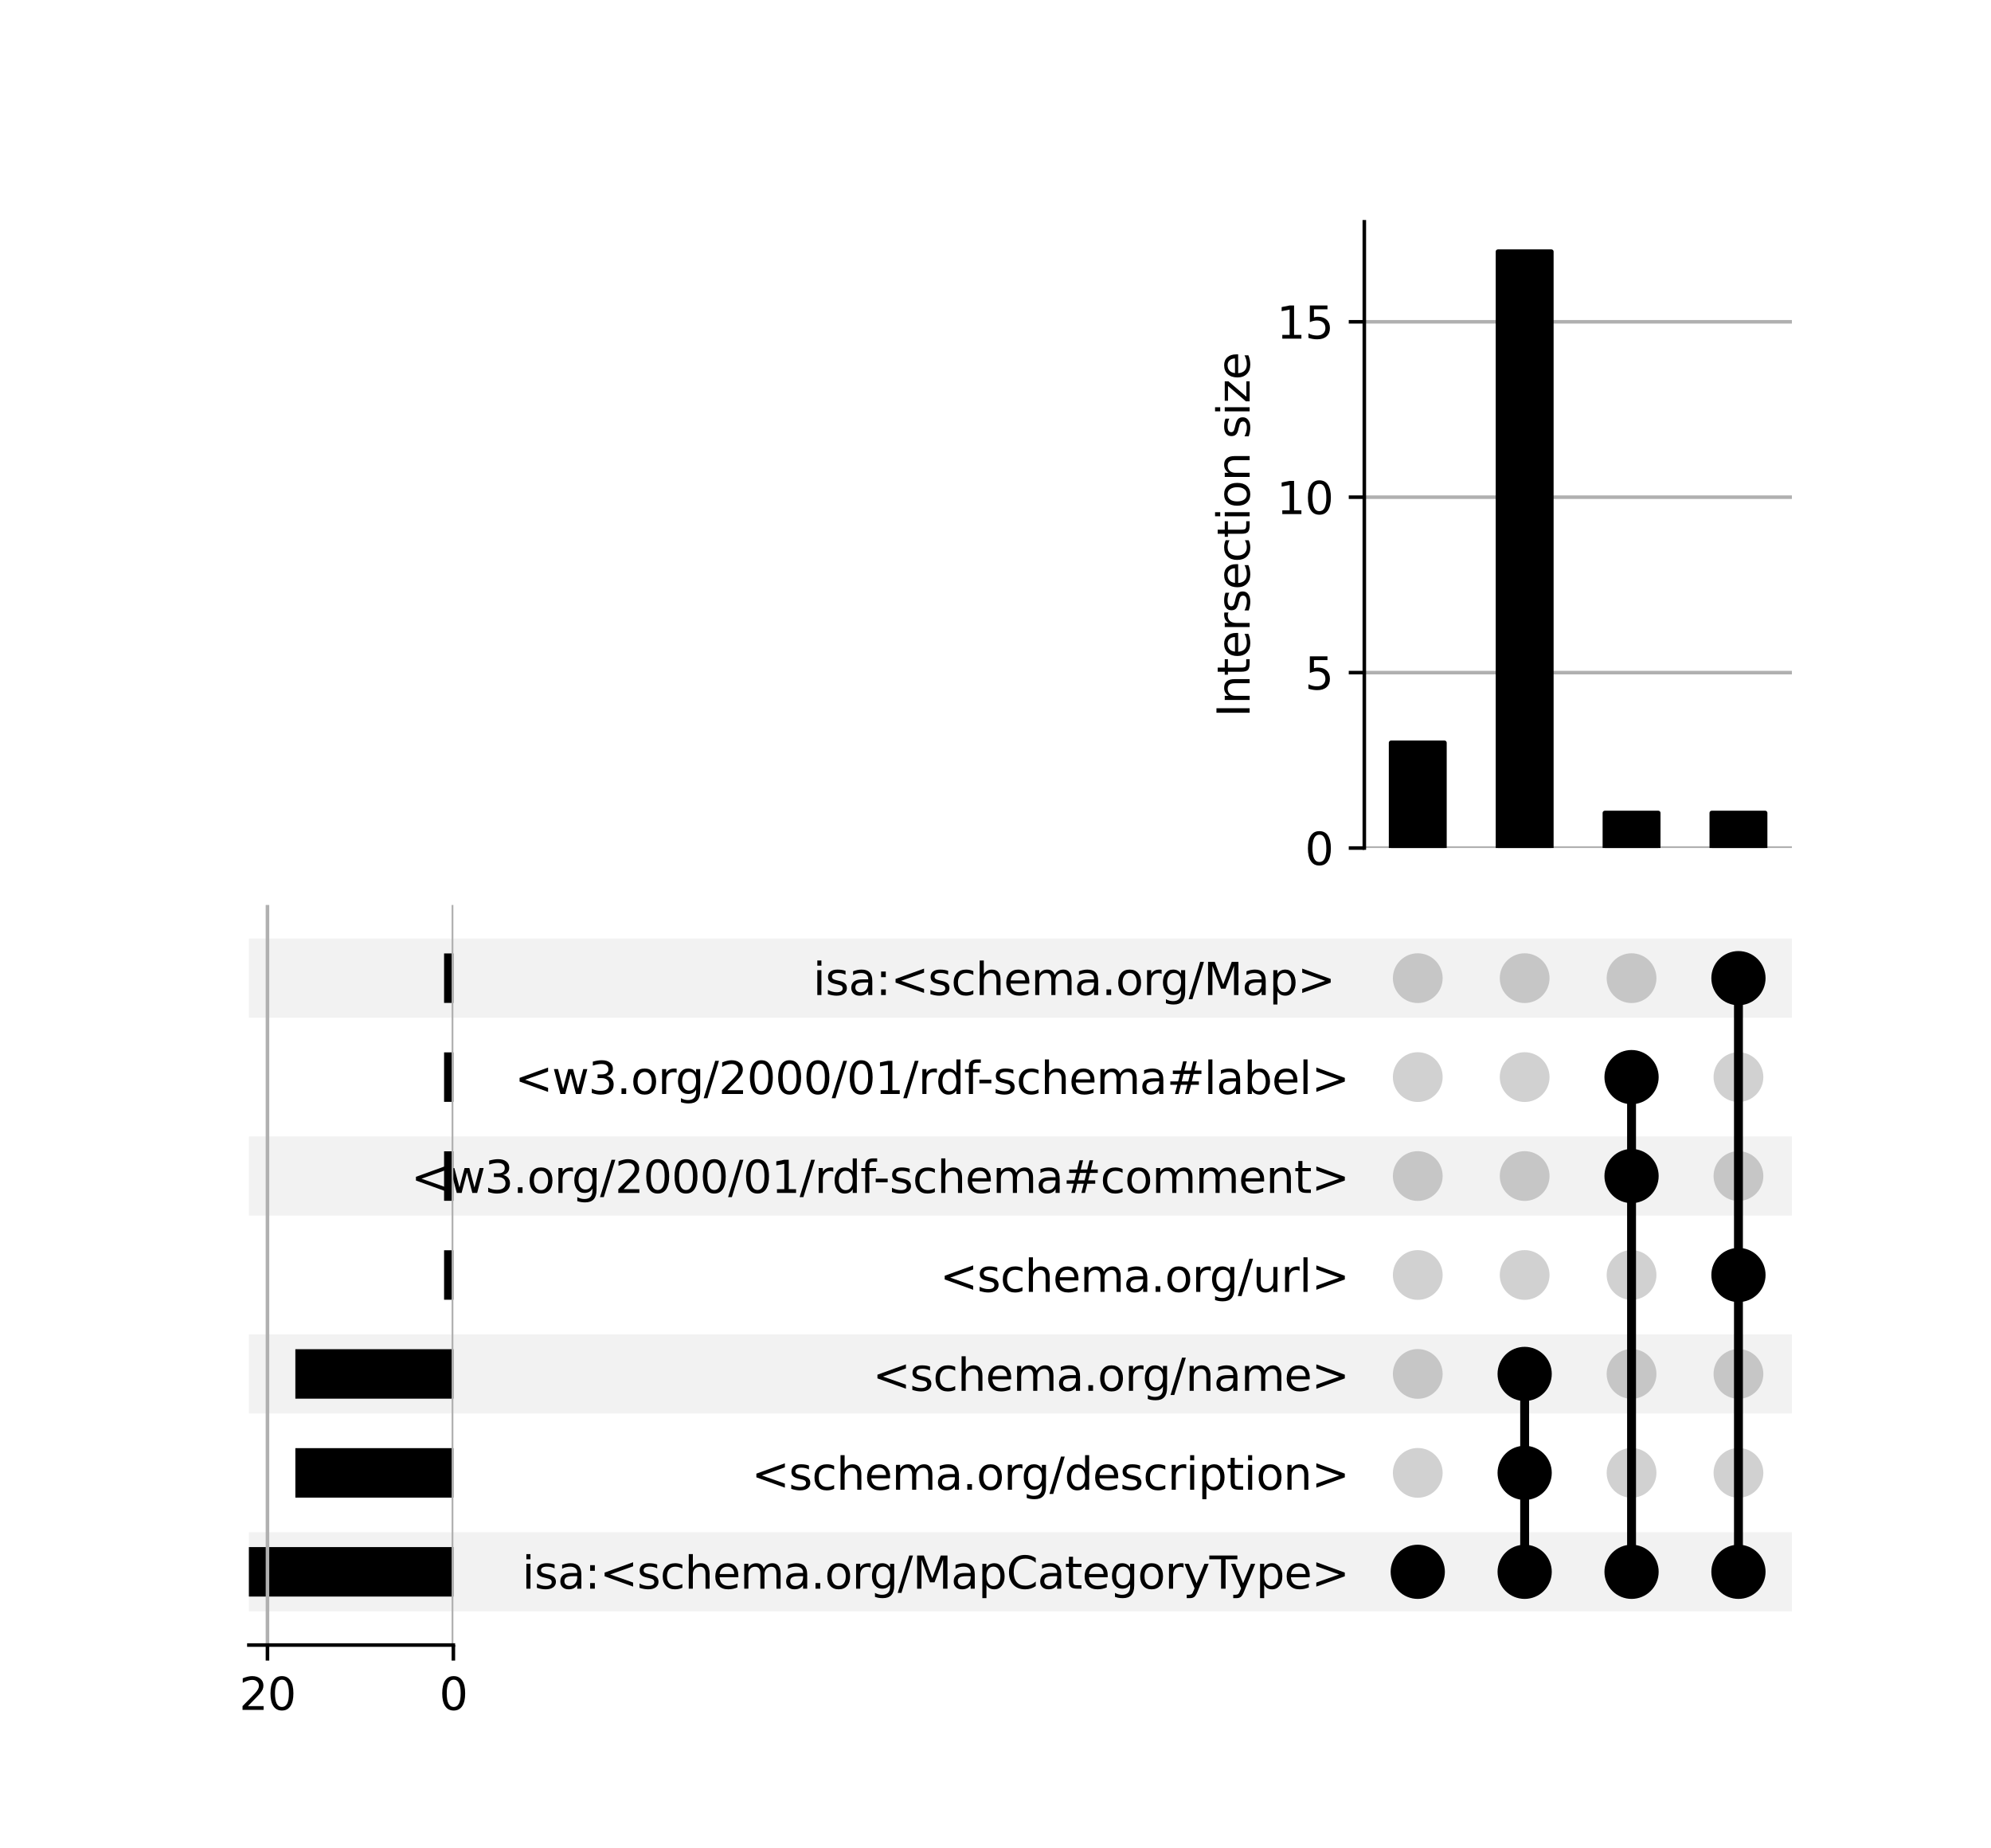 <?xml version="1.0" encoding="utf-8" standalone="no"?>
<!DOCTYPE svg PUBLIC "-//W3C//DTD SVG 1.1//EN"
  "http://www.w3.org/Graphics/SVG/1.1/DTD/svg11.dtd">
<svg xmlns:xlink="http://www.w3.org/1999/xlink" width="448pt" height="416pt" viewBox="0 0 448 416" xmlns="http://www.w3.org/2000/svg" version="1.1">
 <defs>
  <style type="text/css">*{stroke-linejoin: round; stroke-linecap: butt}</style>
 </defs>
 <g id="figure_1">
  <g id="patch_1">
   <path d="M 0 416 
L 448 416 
L 448 0 
L 0 0 
z
" style="fill: #ffffff"/>
  </g>
  <g id="axes_1">
   <g id="patch_2">
    <path d="M 56 362.669 
L 403.2 362.669 
L 403.2 344.854 
L 56 344.854 
z
" clip-path="url(#pecc58f3916)" style="fill-opacity: 0.051"/>
   </g>
   <g id="patch_3">
    <path d="M 56 318.132 
L 403.2 318.132 
L 403.2 300.318 
L 56 300.318 
z
" clip-path="url(#pecc58f3916)" style="fill-opacity: 0.051"/>
   </g>
   <g id="patch_4">
    <path d="M 56 273.596 
L 403.2 273.596 
L 403.2 255.781 
L 56 255.781 
z
" clip-path="url(#pecc58f3916)" style="fill-opacity: 0.051"/>
   </g>
   <g id="patch_5">
    <path d="M 56 229.059 
L 403.2 229.059 
L 403.2 211.245 
L 56 211.245 
z
" clip-path="url(#pecc58f3916)" style="fill-opacity: 0.051"/>
   </g>
   <g id="matplotlib.axis_1"/>
   <g id="matplotlib.axis_2">
    <g id="ytick_1"/>
    <g id="ytick_2"/>
    <g id="ytick_3"/>
    <g id="ytick_4"/>
    <g id="ytick_5"/>
    <g id="ytick_6"/>
    <g id="ytick_7"/>
   </g>
  </g>
  <g id="axes_2">
   <g id="matplotlib.axis_3">
    <g id="ytick_8">
     <g id="line2d_1"/>
     <g id="text_1">
      <!-- isa:&lt;schema.org/MapCategoryType&gt; -->
      <g transform="translate(117.475 357.561) scale(0.1 -0.1)">
       <defs>
        <path id="DejaVuSans-69" d="M 603 3500 
L 1178 3500 
L 1178 0 
L 603 0 
L 603 3500 
z
M 603 4863 
L 1178 4863 
L 1178 4134 
L 603 4134 
L 603 4863 
z
" transform="scale(0.016)"/>
        <path id="DejaVuSans-73" d="M 2834 3397 
L 2834 2853 
Q 2591 2978 2328 3040 
Q 2066 3103 1784 3103 
Q 1356 3103 1142 2972 
Q 928 2841 928 2578 
Q 928 2378 1081 2264 
Q 1234 2150 1697 2047 
L 1894 2003 
Q 2506 1872 2764 1633 
Q 3022 1394 3022 966 
Q 3022 478 2636 193 
Q 2250 -91 1575 -91 
Q 1294 -91 989 -36 
Q 684 19 347 128 
L 347 722 
Q 666 556 975 473 
Q 1284 391 1588 391 
Q 1994 391 2212 530 
Q 2431 669 2431 922 
Q 2431 1156 2273 1281 
Q 2116 1406 1581 1522 
L 1381 1569 
Q 847 1681 609 1914 
Q 372 2147 372 2553 
Q 372 3047 722 3315 
Q 1072 3584 1716 3584 
Q 2034 3584 2315 3537 
Q 2597 3491 2834 3397 
z
" transform="scale(0.016)"/>
        <path id="DejaVuSans-61" d="M 2194 1759 
Q 1497 1759 1228 1600 
Q 959 1441 959 1056 
Q 959 750 1161 570 
Q 1363 391 1709 391 
Q 2188 391 2477 730 
Q 2766 1069 2766 1631 
L 2766 1759 
L 2194 1759 
z
M 3341 1997 
L 3341 0 
L 2766 0 
L 2766 531 
Q 2569 213 2275 61 
Q 1981 -91 1556 -91 
Q 1019 -91 701 211 
Q 384 513 384 1019 
Q 384 1609 779 1909 
Q 1175 2209 1959 2209 
L 2766 2209 
L 2766 2266 
Q 2766 2663 2505 2880 
Q 2244 3097 1772 3097 
Q 1472 3097 1187 3025 
Q 903 2953 641 2809 
L 641 3341 
Q 956 3463 1253 3523 
Q 1550 3584 1831 3584 
Q 2591 3584 2966 3190 
Q 3341 2797 3341 1997 
z
" transform="scale(0.016)"/>
        <path id="DejaVuSans-3a" d="M 750 794 
L 1409 794 
L 1409 0 
L 750 0 
L 750 794 
z
M 750 3309 
L 1409 3309 
L 1409 2516 
L 750 2516 
L 750 3309 
z
" transform="scale(0.016)"/>
        <path id="DejaVuSans-3c" d="M 4684 3150 
L 1459 2003 
L 4684 863 
L 4684 294 
L 678 1747 
L 678 2266 
L 4684 3719 
L 4684 3150 
z
" transform="scale(0.016)"/>
        <path id="DejaVuSans-63" d="M 3122 3366 
L 3122 2828 
Q 2878 2963 2633 3030 
Q 2388 3097 2138 3097 
Q 1578 3097 1268 2742 
Q 959 2388 959 1747 
Q 959 1106 1268 751 
Q 1578 397 2138 397 
Q 2388 397 2633 464 
Q 2878 531 3122 666 
L 3122 134 
Q 2881 22 2623 -34 
Q 2366 -91 2075 -91 
Q 1284 -91 818 406 
Q 353 903 353 1747 
Q 353 2603 823 3093 
Q 1294 3584 2113 3584 
Q 2378 3584 2631 3529 
Q 2884 3475 3122 3366 
z
" transform="scale(0.016)"/>
        <path id="DejaVuSans-68" d="M 3513 2113 
L 3513 0 
L 2938 0 
L 2938 2094 
Q 2938 2591 2744 2837 
Q 2550 3084 2163 3084 
Q 1697 3084 1428 2787 
Q 1159 2491 1159 1978 
L 1159 0 
L 581 0 
L 581 4863 
L 1159 4863 
L 1159 2956 
Q 1366 3272 1645 3428 
Q 1925 3584 2291 3584 
Q 2894 3584 3203 3211 
Q 3513 2838 3513 2113 
z
" transform="scale(0.016)"/>
        <path id="DejaVuSans-65" d="M 3597 1894 
L 3597 1613 
L 953 1613 
Q 991 1019 1311 708 
Q 1631 397 2203 397 
Q 2534 397 2845 478 
Q 3156 559 3463 722 
L 3463 178 
Q 3153 47 2828 -22 
Q 2503 -91 2169 -91 
Q 1331 -91 842 396 
Q 353 884 353 1716 
Q 353 2575 817 3079 
Q 1281 3584 2069 3584 
Q 2775 3584 3186 3129 
Q 3597 2675 3597 1894 
z
M 3022 2063 
Q 3016 2534 2758 2815 
Q 2500 3097 2075 3097 
Q 1594 3097 1305 2825 
Q 1016 2553 972 2059 
L 3022 2063 
z
" transform="scale(0.016)"/>
        <path id="DejaVuSans-6d" d="M 3328 2828 
Q 3544 3216 3844 3400 
Q 4144 3584 4550 3584 
Q 5097 3584 5394 3201 
Q 5691 2819 5691 2113 
L 5691 0 
L 5113 0 
L 5113 2094 
Q 5113 2597 4934 2840 
Q 4756 3084 4391 3084 
Q 3944 3084 3684 2787 
Q 3425 2491 3425 1978 
L 3425 0 
L 2847 0 
L 2847 2094 
Q 2847 2600 2669 2842 
Q 2491 3084 2119 3084 
Q 1678 3084 1418 2786 
Q 1159 2488 1159 1978 
L 1159 0 
L 581 0 
L 581 3500 
L 1159 3500 
L 1159 2956 
Q 1356 3278 1631 3431 
Q 1906 3584 2284 3584 
Q 2666 3584 2933 3390 
Q 3200 3197 3328 2828 
z
" transform="scale(0.016)"/>
        <path id="DejaVuSans-2e" d="M 684 794 
L 1344 794 
L 1344 0 
L 684 0 
L 684 794 
z
" transform="scale(0.016)"/>
        <path id="DejaVuSans-6f" d="M 1959 3097 
Q 1497 3097 1228 2736 
Q 959 2375 959 1747 
Q 959 1119 1226 758 
Q 1494 397 1959 397 
Q 2419 397 2687 759 
Q 2956 1122 2956 1747 
Q 2956 2369 2687 2733 
Q 2419 3097 1959 3097 
z
M 1959 3584 
Q 2709 3584 3137 3096 
Q 3566 2609 3566 1747 
Q 3566 888 3137 398 
Q 2709 -91 1959 -91 
Q 1206 -91 779 398 
Q 353 888 353 1747 
Q 353 2609 779 3096 
Q 1206 3584 1959 3584 
z
" transform="scale(0.016)"/>
        <path id="DejaVuSans-72" d="M 2631 2963 
Q 2534 3019 2420 3045 
Q 2306 3072 2169 3072 
Q 1681 3072 1420 2755 
Q 1159 2438 1159 1844 
L 1159 0 
L 581 0 
L 581 3500 
L 1159 3500 
L 1159 2956 
Q 1341 3275 1631 3429 
Q 1922 3584 2338 3584 
Q 2397 3584 2469 3576 
Q 2541 3569 2628 3553 
L 2631 2963 
z
" transform="scale(0.016)"/>
        <path id="DejaVuSans-67" d="M 2906 1791 
Q 2906 2416 2648 2759 
Q 2391 3103 1925 3103 
Q 1463 3103 1205 2759 
Q 947 2416 947 1791 
Q 947 1169 1205 825 
Q 1463 481 1925 481 
Q 2391 481 2648 825 
Q 2906 1169 2906 1791 
z
M 3481 434 
Q 3481 -459 3084 -895 
Q 2688 -1331 1869 -1331 
Q 1566 -1331 1297 -1286 
Q 1028 -1241 775 -1147 
L 775 -588 
Q 1028 -725 1275 -790 
Q 1522 -856 1778 -856 
Q 2344 -856 2625 -561 
Q 2906 -266 2906 331 
L 2906 616 
Q 2728 306 2450 153 
Q 2172 0 1784 0 
Q 1141 0 747 490 
Q 353 981 353 1791 
Q 353 2603 747 3093 
Q 1141 3584 1784 3584 
Q 2172 3584 2450 3431 
Q 2728 3278 2906 2969 
L 2906 3500 
L 3481 3500 
L 3481 434 
z
" transform="scale(0.016)"/>
        <path id="DejaVuSans-2f" d="M 1625 4666 
L 2156 4666 
L 531 -594 
L 0 -594 
L 1625 4666 
z
" transform="scale(0.016)"/>
        <path id="DejaVuSans-4d" d="M 628 4666 
L 1569 4666 
L 2759 1491 
L 3956 4666 
L 4897 4666 
L 4897 0 
L 4281 0 
L 4281 4097 
L 3078 897 
L 2444 897 
L 1241 4097 
L 1241 0 
L 628 0 
L 628 4666 
z
" transform="scale(0.016)"/>
        <path id="DejaVuSans-70" d="M 1159 525 
L 1159 -1331 
L 581 -1331 
L 581 3500 
L 1159 3500 
L 1159 2969 
Q 1341 3281 1617 3432 
Q 1894 3584 2278 3584 
Q 2916 3584 3314 3078 
Q 3713 2572 3713 1747 
Q 3713 922 3314 415 
Q 2916 -91 2278 -91 
Q 1894 -91 1617 61 
Q 1341 213 1159 525 
z
M 3116 1747 
Q 3116 2381 2855 2742 
Q 2594 3103 2138 3103 
Q 1681 3103 1420 2742 
Q 1159 2381 1159 1747 
Q 1159 1113 1420 752 
Q 1681 391 2138 391 
Q 2594 391 2855 752 
Q 3116 1113 3116 1747 
z
" transform="scale(0.016)"/>
        <path id="DejaVuSans-43" d="M 4122 4306 
L 4122 3641 
Q 3803 3938 3442 4084 
Q 3081 4231 2675 4231 
Q 1875 4231 1450 3742 
Q 1025 3253 1025 2328 
Q 1025 1406 1450 917 
Q 1875 428 2675 428 
Q 3081 428 3442 575 
Q 3803 722 4122 1019 
L 4122 359 
Q 3791 134 3420 21 
Q 3050 -91 2638 -91 
Q 1578 -91 968 557 
Q 359 1206 359 2328 
Q 359 3453 968 4101 
Q 1578 4750 2638 4750 
Q 3056 4750 3426 4639 
Q 3797 4528 4122 4306 
z
" transform="scale(0.016)"/>
        <path id="DejaVuSans-74" d="M 1172 4494 
L 1172 3500 
L 2356 3500 
L 2356 3053 
L 1172 3053 
L 1172 1153 
Q 1172 725 1289 603 
Q 1406 481 1766 481 
L 2356 481 
L 2356 0 
L 1766 0 
Q 1100 0 847 248 
Q 594 497 594 1153 
L 594 3053 
L 172 3053 
L 172 3500 
L 594 3500 
L 594 4494 
L 1172 4494 
z
" transform="scale(0.016)"/>
        <path id="DejaVuSans-79" d="M 2059 -325 
Q 1816 -950 1584 -1140 
Q 1353 -1331 966 -1331 
L 506 -1331 
L 506 -850 
L 844 -850 
Q 1081 -850 1212 -737 
Q 1344 -625 1503 -206 
L 1606 56 
L 191 3500 
L 800 3500 
L 1894 763 
L 2988 3500 
L 3597 3500 
L 2059 -325 
z
" transform="scale(0.016)"/>
        <path id="DejaVuSans-54" d="M -19 4666 
L 3928 4666 
L 3928 4134 
L 2272 4134 
L 2272 0 
L 1638 0 
L 1638 4134 
L -19 4134 
L -19 4666 
z
" transform="scale(0.016)"/>
        <path id="DejaVuSans-3e" d="M 678 3150 
L 678 3719 
L 4684 2266 
L 4684 1747 
L 678 294 
L 678 863 
L 3897 2003 
L 678 3150 
z
" transform="scale(0.016)"/>
       </defs>
       <use xlink:href="#DejaVuSans-69"/>
       <use xlink:href="#DejaVuSans-73" x="27.783"/>
       <use xlink:href="#DejaVuSans-61" x="79.883"/>
       <use xlink:href="#DejaVuSans-3a" x="141.162"/>
       <use xlink:href="#DejaVuSans-3c" x="174.854"/>
       <use xlink:href="#DejaVuSans-73" x="258.643"/>
       <use xlink:href="#DejaVuSans-63" x="310.742"/>
       <use xlink:href="#DejaVuSans-68" x="365.723"/>
       <use xlink:href="#DejaVuSans-65" x="429.102"/>
       <use xlink:href="#DejaVuSans-6d" x="490.625"/>
       <use xlink:href="#DejaVuSans-61" x="588.037"/>
       <use xlink:href="#DejaVuSans-2e" x="649.316"/>
       <use xlink:href="#DejaVuSans-6f" x="681.104"/>
       <use xlink:href="#DejaVuSans-72" x="742.285"/>
       <use xlink:href="#DejaVuSans-67" x="781.648"/>
       <use xlink:href="#DejaVuSans-2f" x="845.125"/>
       <use xlink:href="#DejaVuSans-4d" x="878.816"/>
       <use xlink:href="#DejaVuSans-61" x="965.096"/>
       <use xlink:href="#DejaVuSans-70" x="1026.375"/>
       <use xlink:href="#DejaVuSans-43" x="1089.852"/>
       <use xlink:href="#DejaVuSans-61" x="1159.676"/>
       <use xlink:href="#DejaVuSans-74" x="1220.955"/>
       <use xlink:href="#DejaVuSans-65" x="1260.164"/>
       <use xlink:href="#DejaVuSans-67" x="1321.688"/>
       <use xlink:href="#DejaVuSans-6f" x="1385.164"/>
       <use xlink:href="#DejaVuSans-72" x="1446.346"/>
       <use xlink:href="#DejaVuSans-79" x="1487.459"/>
       <use xlink:href="#DejaVuSans-54" x="1546.639"/>
       <use xlink:href="#DejaVuSans-79" x="1592.098"/>
       <use xlink:href="#DejaVuSans-70" x="1651.277"/>
       <use xlink:href="#DejaVuSans-65" x="1714.754"/>
       <use xlink:href="#DejaVuSans-3e" x="1776.277"/>
      </g>
     </g>
    </g>
    <g id="ytick_9">
     <g id="line2d_2"/>
     <g id="text_2">
      <!-- &lt;schema.org/description&gt; -->
      <g transform="translate(169.11 335.292) scale(0.1 -0.1)">
       <defs>
        <path id="DejaVuSans-64" d="M 2906 2969 
L 2906 4863 
L 3481 4863 
L 3481 0 
L 2906 0 
L 2906 525 
Q 2725 213 2448 61 
Q 2172 -91 1784 -91 
Q 1150 -91 751 415 
Q 353 922 353 1747 
Q 353 2572 751 3078 
Q 1150 3584 1784 3584 
Q 2172 3584 2448 3432 
Q 2725 3281 2906 2969 
z
M 947 1747 
Q 947 1113 1208 752 
Q 1469 391 1925 391 
Q 2381 391 2643 752 
Q 2906 1113 2906 1747 
Q 2906 2381 2643 2742 
Q 2381 3103 1925 3103 
Q 1469 3103 1208 2742 
Q 947 2381 947 1747 
z
" transform="scale(0.016)"/>
        <path id="DejaVuSans-6e" d="M 3513 2113 
L 3513 0 
L 2938 0 
L 2938 2094 
Q 2938 2591 2744 2837 
Q 2550 3084 2163 3084 
Q 1697 3084 1428 2787 
Q 1159 2491 1159 1978 
L 1159 0 
L 581 0 
L 581 3500 
L 1159 3500 
L 1159 2956 
Q 1366 3272 1645 3428 
Q 1925 3584 2291 3584 
Q 2894 3584 3203 3211 
Q 3513 2838 3513 2113 
z
" transform="scale(0.016)"/>
       </defs>
       <use xlink:href="#DejaVuSans-3c"/>
       <use xlink:href="#DejaVuSans-73" x="83.789"/>
       <use xlink:href="#DejaVuSans-63" x="135.889"/>
       <use xlink:href="#DejaVuSans-68" x="190.869"/>
       <use xlink:href="#DejaVuSans-65" x="254.248"/>
       <use xlink:href="#DejaVuSans-6d" x="315.771"/>
       <use xlink:href="#DejaVuSans-61" x="413.184"/>
       <use xlink:href="#DejaVuSans-2e" x="474.463"/>
       <use xlink:href="#DejaVuSans-6f" x="506.25"/>
       <use xlink:href="#DejaVuSans-72" x="567.432"/>
       <use xlink:href="#DejaVuSans-67" x="606.795"/>
       <use xlink:href="#DejaVuSans-2f" x="670.271"/>
       <use xlink:href="#DejaVuSans-64" x="703.963"/>
       <use xlink:href="#DejaVuSans-65" x="767.439"/>
       <use xlink:href="#DejaVuSans-73" x="828.963"/>
       <use xlink:href="#DejaVuSans-63" x="881.062"/>
       <use xlink:href="#DejaVuSans-72" x="936.043"/>
       <use xlink:href="#DejaVuSans-69" x="977.156"/>
       <use xlink:href="#DejaVuSans-70" x="1004.939"/>
       <use xlink:href="#DejaVuSans-74" x="1068.416"/>
       <use xlink:href="#DejaVuSans-69" x="1107.625"/>
       <use xlink:href="#DejaVuSans-6f" x="1135.408"/>
       <use xlink:href="#DejaVuSans-6e" x="1196.59"/>
       <use xlink:href="#DejaVuSans-3e" x="1259.969"/>
      </g>
     </g>
    </g>
    <g id="ytick_10">
     <g id="line2d_3"/>
     <g id="text_3">
      <!-- &lt;schema.org/name&gt; -->
      <g transform="translate(196.352 313.024) scale(0.1 -0.1)">
       <use xlink:href="#DejaVuSans-3c"/>
       <use xlink:href="#DejaVuSans-73" x="83.789"/>
       <use xlink:href="#DejaVuSans-63" x="135.889"/>
       <use xlink:href="#DejaVuSans-68" x="190.869"/>
       <use xlink:href="#DejaVuSans-65" x="254.248"/>
       <use xlink:href="#DejaVuSans-6d" x="315.771"/>
       <use xlink:href="#DejaVuSans-61" x="413.184"/>
       <use xlink:href="#DejaVuSans-2e" x="474.463"/>
       <use xlink:href="#DejaVuSans-6f" x="506.25"/>
       <use xlink:href="#DejaVuSans-72" x="567.432"/>
       <use xlink:href="#DejaVuSans-67" x="606.795"/>
       <use xlink:href="#DejaVuSans-2f" x="670.271"/>
       <use xlink:href="#DejaVuSans-6e" x="703.963"/>
       <use xlink:href="#DejaVuSans-61" x="767.342"/>
       <use xlink:href="#DejaVuSans-6d" x="828.621"/>
       <use xlink:href="#DejaVuSans-65" x="926.033"/>
       <use xlink:href="#DejaVuSans-3e" x="987.557"/>
      </g>
     </g>
    </g>
    <g id="ytick_11">
     <g id="line2d_4"/>
     <g id="text_4">
      <!-- &lt;schema.org/url&gt; -->
      <g transform="translate(211.485 290.756) scale(0.1 -0.1)">
       <defs>
        <path id="DejaVuSans-75" d="M 544 1381 
L 544 3500 
L 1119 3500 
L 1119 1403 
Q 1119 906 1312 657 
Q 1506 409 1894 409 
Q 2359 409 2629 706 
Q 2900 1003 2900 1516 
L 2900 3500 
L 3475 3500 
L 3475 0 
L 2900 0 
L 2900 538 
Q 2691 219 2414 64 
Q 2138 -91 1772 -91 
Q 1169 -91 856 284 
Q 544 659 544 1381 
z
M 1991 3584 
L 1991 3584 
z
" transform="scale(0.016)"/>
        <path id="DejaVuSans-6c" d="M 603 4863 
L 1178 4863 
L 1178 0 
L 603 0 
L 603 4863 
z
" transform="scale(0.016)"/>
       </defs>
       <use xlink:href="#DejaVuSans-3c"/>
       <use xlink:href="#DejaVuSans-73" x="83.789"/>
       <use xlink:href="#DejaVuSans-63" x="135.889"/>
       <use xlink:href="#DejaVuSans-68" x="190.869"/>
       <use xlink:href="#DejaVuSans-65" x="254.248"/>
       <use xlink:href="#DejaVuSans-6d" x="315.771"/>
       <use xlink:href="#DejaVuSans-61" x="413.184"/>
       <use xlink:href="#DejaVuSans-2e" x="474.463"/>
       <use xlink:href="#DejaVuSans-6f" x="506.25"/>
       <use xlink:href="#DejaVuSans-72" x="567.432"/>
       <use xlink:href="#DejaVuSans-67" x="606.795"/>
       <use xlink:href="#DejaVuSans-2f" x="670.271"/>
       <use xlink:href="#DejaVuSans-75" x="703.963"/>
       <use xlink:href="#DejaVuSans-72" x="767.342"/>
       <use xlink:href="#DejaVuSans-6c" x="808.455"/>
       <use xlink:href="#DejaVuSans-3e" x="836.238"/>
      </g>
     </g>
    </g>
    <g id="ytick_12">
     <g id="line2d_5"/>
     <g id="text_5">
      <!-- &lt;w3.org/2000/01/rdf-schema#comment&gt; -->
      <g transform="translate(92.507 268.488) scale(0.1 -0.1)">
       <defs>
        <path id="DejaVuSans-77" d="M 269 3500 
L 844 3500 
L 1563 769 
L 2278 3500 
L 2956 3500 
L 3675 769 
L 4391 3500 
L 4966 3500 
L 4050 0 
L 3372 0 
L 2619 2869 
L 1863 0 
L 1184 0 
L 269 3500 
z
" transform="scale(0.016)"/>
        <path id="DejaVuSans-33" d="M 2597 2516 
Q 3050 2419 3304 2112 
Q 3559 1806 3559 1356 
Q 3559 666 3084 287 
Q 2609 -91 1734 -91 
Q 1441 -91 1130 -33 
Q 819 25 488 141 
L 488 750 
Q 750 597 1062 519 
Q 1375 441 1716 441 
Q 2309 441 2620 675 
Q 2931 909 2931 1356 
Q 2931 1769 2642 2001 
Q 2353 2234 1838 2234 
L 1294 2234 
L 1294 2753 
L 1863 2753 
Q 2328 2753 2575 2939 
Q 2822 3125 2822 3475 
Q 2822 3834 2567 4026 
Q 2313 4219 1838 4219 
Q 1578 4219 1281 4162 
Q 984 4106 628 3988 
L 628 4550 
Q 988 4650 1302 4700 
Q 1616 4750 1894 4750 
Q 2613 4750 3031 4423 
Q 3450 4097 3450 3541 
Q 3450 3153 3228 2886 
Q 3006 2619 2597 2516 
z
" transform="scale(0.016)"/>
        <path id="DejaVuSans-32" d="M 1228 531 
L 3431 531 
L 3431 0 
L 469 0 
L 469 531 
Q 828 903 1448 1529 
Q 2069 2156 2228 2338 
Q 2531 2678 2651 2914 
Q 2772 3150 2772 3378 
Q 2772 3750 2511 3984 
Q 2250 4219 1831 4219 
Q 1534 4219 1204 4116 
Q 875 4013 500 3803 
L 500 4441 
Q 881 4594 1212 4672 
Q 1544 4750 1819 4750 
Q 2544 4750 2975 4387 
Q 3406 4025 3406 3419 
Q 3406 3131 3298 2873 
Q 3191 2616 2906 2266 
Q 2828 2175 2409 1742 
Q 1991 1309 1228 531 
z
" transform="scale(0.016)"/>
        <path id="DejaVuSans-30" d="M 2034 4250 
Q 1547 4250 1301 3770 
Q 1056 3291 1056 2328 
Q 1056 1369 1301 889 
Q 1547 409 2034 409 
Q 2525 409 2770 889 
Q 3016 1369 3016 2328 
Q 3016 3291 2770 3770 
Q 2525 4250 2034 4250 
z
M 2034 4750 
Q 2819 4750 3233 4129 
Q 3647 3509 3647 2328 
Q 3647 1150 3233 529 
Q 2819 -91 2034 -91 
Q 1250 -91 836 529 
Q 422 1150 422 2328 
Q 422 3509 836 4129 
Q 1250 4750 2034 4750 
z
" transform="scale(0.016)"/>
        <path id="DejaVuSans-31" d="M 794 531 
L 1825 531 
L 1825 4091 
L 703 3866 
L 703 4441 
L 1819 4666 
L 2450 4666 
L 2450 531 
L 3481 531 
L 3481 0 
L 794 0 
L 794 531 
z
" transform="scale(0.016)"/>
        <path id="DejaVuSans-66" d="M 2375 4863 
L 2375 4384 
L 1825 4384 
Q 1516 4384 1395 4259 
Q 1275 4134 1275 3809 
L 1275 3500 
L 2222 3500 
L 2222 3053 
L 1275 3053 
L 1275 0 
L 697 0 
L 697 3053 
L 147 3053 
L 147 3500 
L 697 3500 
L 697 3744 
Q 697 4328 969 4595 
Q 1241 4863 1831 4863 
L 2375 4863 
z
" transform="scale(0.016)"/>
        <path id="DejaVuSans-2d" d="M 313 2009 
L 1997 2009 
L 1997 1497 
L 313 1497 
L 313 2009 
z
" transform="scale(0.016)"/>
        <path id="DejaVuSans-23" d="M 3272 2816 
L 2363 2816 
L 2100 1772 
L 3016 1772 
L 3272 2816 
z
M 2803 4594 
L 2478 3297 
L 3391 3297 
L 3719 4594 
L 4219 4594 
L 3897 3297 
L 4872 3297 
L 4872 2816 
L 3775 2816 
L 3519 1772 
L 4513 1772 
L 4513 1294 
L 3397 1294 
L 3072 0 
L 2572 0 
L 2894 1294 
L 1978 1294 
L 1656 0 
L 1153 0 
L 1478 1294 
L 494 1294 
L 494 1772 
L 1594 1772 
L 1856 2816 
L 850 2816 
L 850 3297 
L 1978 3297 
L 2297 4594 
L 2803 4594 
z
" transform="scale(0.016)"/>
       </defs>
       <use xlink:href="#DejaVuSans-3c"/>
       <use xlink:href="#DejaVuSans-77" x="83.789"/>
       <use xlink:href="#DejaVuSans-33" x="165.576"/>
       <use xlink:href="#DejaVuSans-2e" x="229.199"/>
       <use xlink:href="#DejaVuSans-6f" x="260.986"/>
       <use xlink:href="#DejaVuSans-72" x="322.168"/>
       <use xlink:href="#DejaVuSans-67" x="361.531"/>
       <use xlink:href="#DejaVuSans-2f" x="425.008"/>
       <use xlink:href="#DejaVuSans-32" x="458.699"/>
       <use xlink:href="#DejaVuSans-30" x="522.322"/>
       <use xlink:href="#DejaVuSans-30" x="585.945"/>
       <use xlink:href="#DejaVuSans-30" x="649.568"/>
       <use xlink:href="#DejaVuSans-2f" x="713.191"/>
       <use xlink:href="#DejaVuSans-30" x="746.883"/>
       <use xlink:href="#DejaVuSans-31" x="810.506"/>
       <use xlink:href="#DejaVuSans-2f" x="874.129"/>
       <use xlink:href="#DejaVuSans-72" x="907.82"/>
       <use xlink:href="#DejaVuSans-64" x="947.184"/>
       <use xlink:href="#DejaVuSans-66" x="1010.66"/>
       <use xlink:href="#DejaVuSans-2d" x="1040.365"/>
       <use xlink:href="#DejaVuSans-73" x="1076.449"/>
       <use xlink:href="#DejaVuSans-63" x="1128.549"/>
       <use xlink:href="#DejaVuSans-68" x="1183.529"/>
       <use xlink:href="#DejaVuSans-65" x="1246.908"/>
       <use xlink:href="#DejaVuSans-6d" x="1308.432"/>
       <use xlink:href="#DejaVuSans-61" x="1405.844"/>
       <use xlink:href="#DejaVuSans-23" x="1467.123"/>
       <use xlink:href="#DejaVuSans-63" x="1550.912"/>
       <use xlink:href="#DejaVuSans-6f" x="1605.893"/>
       <use xlink:href="#DejaVuSans-6d" x="1667.074"/>
       <use xlink:href="#DejaVuSans-6d" x="1764.486"/>
       <use xlink:href="#DejaVuSans-65" x="1861.898"/>
       <use xlink:href="#DejaVuSans-6e" x="1923.422"/>
       <use xlink:href="#DejaVuSans-74" x="1986.801"/>
       <use xlink:href="#DejaVuSans-3e" x="2026.01"/>
      </g>
     </g>
    </g>
    <g id="ytick_13">
     <g id="line2d_6"/>
     <g id="text_6">
      <!-- &lt;w3.org/2000/01/rdf-schema#label&gt; -->
      <g transform="translate(115.83 246.22) scale(0.1 -0.1)">
       <defs>
        <path id="DejaVuSans-62" d="M 3116 1747 
Q 3116 2381 2855 2742 
Q 2594 3103 2138 3103 
Q 1681 3103 1420 2742 
Q 1159 2381 1159 1747 
Q 1159 1113 1420 752 
Q 1681 391 2138 391 
Q 2594 391 2855 752 
Q 3116 1113 3116 1747 
z
M 1159 2969 
Q 1341 3281 1617 3432 
Q 1894 3584 2278 3584 
Q 2916 3584 3314 3078 
Q 3713 2572 3713 1747 
Q 3713 922 3314 415 
Q 2916 -91 2278 -91 
Q 1894 -91 1617 61 
Q 1341 213 1159 525 
L 1159 0 
L 581 0 
L 581 4863 
L 1159 4863 
L 1159 2969 
z
" transform="scale(0.016)"/>
       </defs>
       <use xlink:href="#DejaVuSans-3c"/>
       <use xlink:href="#DejaVuSans-77" x="83.789"/>
       <use xlink:href="#DejaVuSans-33" x="165.576"/>
       <use xlink:href="#DejaVuSans-2e" x="229.199"/>
       <use xlink:href="#DejaVuSans-6f" x="260.986"/>
       <use xlink:href="#DejaVuSans-72" x="322.168"/>
       <use xlink:href="#DejaVuSans-67" x="361.531"/>
       <use xlink:href="#DejaVuSans-2f" x="425.008"/>
       <use xlink:href="#DejaVuSans-32" x="458.699"/>
       <use xlink:href="#DejaVuSans-30" x="522.322"/>
       <use xlink:href="#DejaVuSans-30" x="585.945"/>
       <use xlink:href="#DejaVuSans-30" x="649.568"/>
       <use xlink:href="#DejaVuSans-2f" x="713.191"/>
       <use xlink:href="#DejaVuSans-30" x="746.883"/>
       <use xlink:href="#DejaVuSans-31" x="810.506"/>
       <use xlink:href="#DejaVuSans-2f" x="874.129"/>
       <use xlink:href="#DejaVuSans-72" x="907.82"/>
       <use xlink:href="#DejaVuSans-64" x="947.184"/>
       <use xlink:href="#DejaVuSans-66" x="1010.66"/>
       <use xlink:href="#DejaVuSans-2d" x="1040.365"/>
       <use xlink:href="#DejaVuSans-73" x="1076.449"/>
       <use xlink:href="#DejaVuSans-63" x="1128.549"/>
       <use xlink:href="#DejaVuSans-68" x="1183.529"/>
       <use xlink:href="#DejaVuSans-65" x="1246.908"/>
       <use xlink:href="#DejaVuSans-6d" x="1308.432"/>
       <use xlink:href="#DejaVuSans-61" x="1405.844"/>
       <use xlink:href="#DejaVuSans-23" x="1467.123"/>
       <use xlink:href="#DejaVuSans-6c" x="1550.912"/>
       <use xlink:href="#DejaVuSans-61" x="1578.695"/>
       <use xlink:href="#DejaVuSans-62" x="1639.975"/>
       <use xlink:href="#DejaVuSans-65" x="1703.451"/>
       <use xlink:href="#DejaVuSans-6c" x="1764.975"/>
       <use xlink:href="#DejaVuSans-3e" x="1792.758"/>
      </g>
     </g>
    </g>
    <g id="ytick_14">
     <g id="line2d_7"/>
     <g id="text_7">
      <!-- isa:&lt;schema.org/Map&gt;  -->
      <g transform="translate(182.944 223.951) scale(0.1 -0.1)">
       <defs>
        <path id="DejaVuSans-20" transform="scale(0.016)"/>
       </defs>
       <use xlink:href="#DejaVuSans-69"/>
       <use xlink:href="#DejaVuSans-73" x="27.783"/>
       <use xlink:href="#DejaVuSans-61" x="79.883"/>
       <use xlink:href="#DejaVuSans-3a" x="141.162"/>
       <use xlink:href="#DejaVuSans-3c" x="174.854"/>
       <use xlink:href="#DejaVuSans-73" x="258.643"/>
       <use xlink:href="#DejaVuSans-63" x="310.742"/>
       <use xlink:href="#DejaVuSans-68" x="365.723"/>
       <use xlink:href="#DejaVuSans-65" x="429.102"/>
       <use xlink:href="#DejaVuSans-6d" x="490.625"/>
       <use xlink:href="#DejaVuSans-61" x="588.037"/>
       <use xlink:href="#DejaVuSans-2e" x="649.316"/>
       <use xlink:href="#DejaVuSans-6f" x="681.104"/>
       <use xlink:href="#DejaVuSans-72" x="742.285"/>
       <use xlink:href="#DejaVuSans-67" x="781.648"/>
       <use xlink:href="#DejaVuSans-2f" x="845.125"/>
       <use xlink:href="#DejaVuSans-4d" x="878.816"/>
       <use xlink:href="#DejaVuSans-61" x="965.096"/>
       <use xlink:href="#DejaVuSans-70" x="1026.375"/>
       <use xlink:href="#DejaVuSans-3e" x="1089.852"/>
       <use xlink:href="#DejaVuSans-20" x="1173.641"/>
      </g>
     </g>
    </g>
   </g>
   <g id="LineCollection_1">
    <path d="M 319.014 353.762 
L 319.014 353.762 
" clip-path="url(#p2db696f558)" style="fill: none; stroke: #000000; stroke-width: 2"/>
    <path d="M 343.067 353.762 
L 343.067 309.225 
" clip-path="url(#p2db696f558)" style="fill: none; stroke: #000000; stroke-width: 2"/>
    <path d="M 367.12 353.762 
L 367.12 242.42 
" clip-path="url(#p2db696f558)" style="fill: none; stroke: #000000; stroke-width: 2"/>
    <path d="M 391.173 353.762 
L 391.173 220.152 
" clip-path="url(#p2db696f558)" style="fill: none; stroke: #000000; stroke-width: 2"/>
   </g>
   <g id="PathCollection_1">
    <defs>
     <path id="C0_0_5b36e1eefa" d="M 0 5.6 
C 1.485 5.6 2.91 5.01 3.96 3.96 
C 5.01 2.91 5.6 1.485 5.6 -0 
C 5.6 -1.485 5.01 -2.91 3.96 -3.96 
C 2.91 -5.01 1.485 -5.6 0 -5.6 
C -1.485 -5.6 -2.91 -5.01 -3.96 -3.96 
C -5.01 -2.91 -5.6 -1.485 -5.6 0 
C -5.6 1.485 -5.01 2.91 -3.96 3.96 
C -2.91 5.01 -1.485 5.6 0 5.6 
z
"/>
    </defs>
    <g clip-path="url(#p2db696f558)">
     <use xlink:href="#C0_0_5b36e1eefa" x="319.014" y="353.762" style="stroke: #000000"/>
    </g>
    <g clip-path="url(#p2db696f558)">
     <use xlink:href="#C0_0_5b36e1eefa" x="319.014" y="331.493" style="fill-opacity: 0.18"/>
    </g>
    <g clip-path="url(#p2db696f558)">
     <use xlink:href="#C0_0_5b36e1eefa" x="319.014" y="309.225" style="fill-opacity: 0.18"/>
    </g>
    <g clip-path="url(#p2db696f558)">
     <use xlink:href="#C0_0_5b36e1eefa" x="319.014" y="286.957" style="fill-opacity: 0.18"/>
    </g>
    <g clip-path="url(#p2db696f558)">
     <use xlink:href="#C0_0_5b36e1eefa" x="319.014" y="264.689" style="fill-opacity: 0.18"/>
    </g>
    <g clip-path="url(#p2db696f558)">
     <use xlink:href="#C0_0_5b36e1eefa" x="319.014" y="242.42" style="fill-opacity: 0.18"/>
    </g>
    <g clip-path="url(#p2db696f558)">
     <use xlink:href="#C0_0_5b36e1eefa" x="319.014" y="220.152" style="fill-opacity: 0.18"/>
    </g>
    <g clip-path="url(#p2db696f558)">
     <use xlink:href="#C0_0_5b36e1eefa" x="343.067" y="353.762" style="stroke: #000000"/>
    </g>
    <g clip-path="url(#p2db696f558)">
     <use xlink:href="#C0_0_5b36e1eefa" x="343.067" y="331.493" style="stroke: #000000"/>
    </g>
    <g clip-path="url(#p2db696f558)">
     <use xlink:href="#C0_0_5b36e1eefa" x="343.067" y="309.225" style="stroke: #000000"/>
    </g>
    <g clip-path="url(#p2db696f558)">
     <use xlink:href="#C0_0_5b36e1eefa" x="343.067" y="286.957" style="fill-opacity: 0.18"/>
    </g>
    <g clip-path="url(#p2db696f558)">
     <use xlink:href="#C0_0_5b36e1eefa" x="343.067" y="264.689" style="fill-opacity: 0.18"/>
    </g>
    <g clip-path="url(#p2db696f558)">
     <use xlink:href="#C0_0_5b36e1eefa" x="343.067" y="242.42" style="fill-opacity: 0.18"/>
    </g>
    <g clip-path="url(#p2db696f558)">
     <use xlink:href="#C0_0_5b36e1eefa" x="343.067" y="220.152" style="fill-opacity: 0.18"/>
    </g>
    <g clip-path="url(#p2db696f558)">
     <use xlink:href="#C0_0_5b36e1eefa" x="367.12" y="353.762" style="stroke: #000000"/>
    </g>
    <g clip-path="url(#p2db696f558)">
     <use xlink:href="#C0_0_5b36e1eefa" x="367.12" y="331.493" style="fill-opacity: 0.18"/>
    </g>
    <g clip-path="url(#p2db696f558)">
     <use xlink:href="#C0_0_5b36e1eefa" x="367.12" y="309.225" style="fill-opacity: 0.18"/>
    </g>
    <g clip-path="url(#p2db696f558)">
     <use xlink:href="#C0_0_5b36e1eefa" x="367.12" y="286.957" style="fill-opacity: 0.18"/>
    </g>
    <g clip-path="url(#p2db696f558)">
     <use xlink:href="#C0_0_5b36e1eefa" x="367.12" y="264.689" style="stroke: #000000"/>
    </g>
    <g clip-path="url(#p2db696f558)">
     <use xlink:href="#C0_0_5b36e1eefa" x="367.12" y="242.42" style="stroke: #000000"/>
    </g>
    <g clip-path="url(#p2db696f558)">
     <use xlink:href="#C0_0_5b36e1eefa" x="367.12" y="220.152" style="fill-opacity: 0.18"/>
    </g>
    <g clip-path="url(#p2db696f558)">
     <use xlink:href="#C0_0_5b36e1eefa" x="391.173" y="353.762" style="stroke: #000000"/>
    </g>
    <g clip-path="url(#p2db696f558)">
     <use xlink:href="#C0_0_5b36e1eefa" x="391.173" y="331.493" style="fill-opacity: 0.18"/>
    </g>
    <g clip-path="url(#p2db696f558)">
     <use xlink:href="#C0_0_5b36e1eefa" x="391.173" y="309.225" style="fill-opacity: 0.18"/>
    </g>
    <g clip-path="url(#p2db696f558)">
     <use xlink:href="#C0_0_5b36e1eefa" x="391.173" y="286.957" style="stroke: #000000"/>
    </g>
    <g clip-path="url(#p2db696f558)">
     <use xlink:href="#C0_0_5b36e1eefa" x="391.173" y="264.689" style="fill-opacity: 0.18"/>
    </g>
    <g clip-path="url(#p2db696f558)">
     <use xlink:href="#C0_0_5b36e1eefa" x="391.173" y="242.42" style="fill-opacity: 0.18"/>
    </g>
    <g clip-path="url(#p2db696f558)">
     <use xlink:href="#C0_0_5b36e1eefa" x="391.173" y="220.152" style="stroke: #000000"/>
    </g>
   </g>
  </g>
  <g id="axes_3">
   <g id="patch_6">
    <path d="M 102.014 359.329 
L 56 359.329 
L 56 348.194 
L 102.014 348.194 
z
" clip-path="url(#p417005c47b)"/>
   </g>
   <g id="patch_7">
    <path d="M 102.014 337.06 
L 66.458 337.06 
L 66.458 325.926 
L 102.014 325.926 
z
" clip-path="url(#p417005c47b)"/>
   </g>
   <g id="patch_8">
    <path d="M 102.014 314.792 
L 66.458 314.792 
L 66.458 303.658 
L 102.014 303.658 
z
" clip-path="url(#p417005c47b)"/>
   </g>
   <g id="patch_9">
    <path d="M 102.014 292.524 
L 99.923 292.524 
L 99.923 281.39 
L 102.014 281.39 
z
" clip-path="url(#p417005c47b)"/>
   </g>
   <g id="patch_10">
    <path d="M 102.014 270.256 
L 99.923 270.256 
L 99.923 259.122 
L 102.014 259.122 
z
" clip-path="url(#p417005c47b)"/>
   </g>
   <g id="patch_11">
    <path d="M 102.014 247.987 
L 99.923 247.987 
L 99.923 236.853 
L 102.014 236.853 
z
" clip-path="url(#p417005c47b)"/>
   </g>
   <g id="patch_12">
    <path d="M 102.014 225.719 
L 99.923 225.719 
L 99.923 214.585 
L 102.014 214.585 
z
" clip-path="url(#p417005c47b)"/>
   </g>
   <g id="matplotlib.axis_4">
    <g id="xtick_1">
     <g id="line2d_8">
      <path d="M 102.014 370.24 
L 102.014 203.674 
" clip-path="url(#p417005c47b)" style="fill: none; stroke: #b0b0b0; stroke-width: 0.8; stroke-linecap: square"/>
     </g>
     <g id="line2d_9">
      <defs>
       <path id="md8f82941cf" d="M 0 0 
L 0 3.5 
" style="stroke: #000000; stroke-width: 0.8"/>
      </defs>
      <g>
       <use xlink:href="#md8f82941cf" x="102.014" y="370.24" style="stroke: #000000; stroke-width: 0.8"/>
      </g>
     </g>
     <g id="text_8">
      <!-- 0 -->
      <g transform="translate(98.833 384.838) scale(0.1 -0.1)">
       <use xlink:href="#DejaVuSans-30"/>
      </g>
     </g>
    </g>
    <g id="xtick_2">
     <g id="line2d_10">
      <path d="M 60.183 370.24 
L 60.183 203.674 
" clip-path="url(#p417005c47b)" style="fill: none; stroke: #b0b0b0; stroke-width: 0.8; stroke-linecap: square"/>
     </g>
     <g id="line2d_11">
      <g>
       <use xlink:href="#md8f82941cf" x="60.183" y="370.24" style="stroke: #000000; stroke-width: 0.8"/>
      </g>
     </g>
     <g id="text_9">
      <!-- 20 -->
      <g transform="translate(53.821 384.838) scale(0.1 -0.1)">
       <use xlink:href="#DejaVuSans-32"/>
       <use xlink:href="#DejaVuSans-30" x="63.623"/>
      </g>
     </g>
    </g>
   </g>
   <g id="patch_13">
    <path d="M 56 370.24 
L 102.014 370.24 
" style="fill: none; stroke: #000000; stroke-width: 0.8; stroke-linejoin: miter; stroke-linecap: square"/>
   </g>
  </g>
  <g id="axes_4">
   <g id="patch_14">
    <path d="M 306.988 190.861 
L 403.2 190.861 
L 403.2 49.92 
L 306.988 49.92 
z
" style="fill: #ffffff"/>
   </g>
   <g id="matplotlib.axis_5">
    <g id="ytick_15">
     <g id="line2d_12">
      <path d="M 306.988 190.861 
L 403.2 190.861 
" clip-path="url(#p0900cb620f)" style="fill: none; stroke: #b0b0b0; stroke-width: 0.8; stroke-linecap: square"/>
     </g>
     <g id="line2d_13">
      <defs>
       <path id="m3291effb19" d="M 0 0 
L -3.5 0 
" style="stroke: #000000; stroke-width: 0.8"/>
      </defs>
      <g>
       <use xlink:href="#m3291effb19" x="306.988" y="190.861" style="stroke: #000000; stroke-width: 0.8"/>
      </g>
     </g>
     <g id="text_10">
      <!-- 0 -->
      <g transform="translate(293.625 194.66) scale(0.1 -0.1)">
       <use xlink:href="#DejaVuSans-30"/>
      </g>
     </g>
    </g>
    <g id="ytick_16">
     <g id="line2d_14">
      <path d="M 306.988 151.382 
L 403.2 151.382 
" clip-path="url(#p0900cb620f)" style="fill: none; stroke: #b0b0b0; stroke-width: 0.8; stroke-linecap: square"/>
     </g>
     <g id="line2d_15">
      <g>
       <use xlink:href="#m3291effb19" x="306.988" y="151.382" style="stroke: #000000; stroke-width: 0.8"/>
      </g>
     </g>
     <g id="text_11">
      <!-- 5 -->
      <g transform="translate(293.625 155.181) scale(0.1 -0.1)">
       <defs>
        <path id="DejaVuSans-35" d="M 691 4666 
L 3169 4666 
L 3169 4134 
L 1269 4134 
L 1269 2991 
Q 1406 3038 1543 3061 
Q 1681 3084 1819 3084 
Q 2600 3084 3056 2656 
Q 3513 2228 3513 1497 
Q 3513 744 3044 326 
Q 2575 -91 1722 -91 
Q 1428 -91 1123 -41 
Q 819 9 494 109 
L 494 744 
Q 775 591 1075 516 
Q 1375 441 1709 441 
Q 2250 441 2565 725 
Q 2881 1009 2881 1497 
Q 2881 1984 2565 2268 
Q 2250 2553 1709 2553 
Q 1456 2553 1204 2497 
Q 953 2441 691 2322 
L 691 4666 
z
" transform="scale(0.016)"/>
       </defs>
       <use xlink:href="#DejaVuSans-35"/>
      </g>
     </g>
    </g>
    <g id="ytick_17">
     <g id="line2d_16">
      <path d="M 306.988 111.902 
L 403.2 111.902 
" clip-path="url(#p0900cb620f)" style="fill: none; stroke: #b0b0b0; stroke-width: 0.8; stroke-linecap: square"/>
     </g>
     <g id="line2d_17">
      <g>
       <use xlink:href="#m3291effb19" x="306.988" y="111.902" style="stroke: #000000; stroke-width: 0.8"/>
      </g>
     </g>
     <g id="text_12">
      <!-- 10 -->
      <g transform="translate(287.263 115.702) scale(0.1 -0.1)">
       <use xlink:href="#DejaVuSans-31"/>
       <use xlink:href="#DejaVuSans-30" x="63.623"/>
      </g>
     </g>
    </g>
    <g id="ytick_18">
     <g id="line2d_18">
      <path d="M 306.988 72.423 
L 403.2 72.423 
" clip-path="url(#p0900cb620f)" style="fill: none; stroke: #b0b0b0; stroke-width: 0.8; stroke-linecap: square"/>
     </g>
     <g id="line2d_19">
      <g>
       <use xlink:href="#m3291effb19" x="306.988" y="72.423" style="stroke: #000000; stroke-width: 0.8"/>
      </g>
     </g>
     <g id="text_13">
      <!-- 15 -->
      <g transform="translate(287.263 76.222) scale(0.1 -0.1)">
       <use xlink:href="#DejaVuSans-31"/>
       <use xlink:href="#DejaVuSans-35" x="63.623"/>
      </g>
     </g>
    </g>
    <g id="text_14">
     <!-- Intersection size -->
     <g transform="translate(281.183 161.418) rotate(-90) scale(0.1 -0.1)">
      <defs>
       <path id="DejaVuSans-49" d="M 628 4666 
L 1259 4666 
L 1259 0 
L 628 0 
L 628 4666 
z
" transform="scale(0.016)"/>
       <path id="DejaVuSans-7a" d="M 353 3500 
L 3084 3500 
L 3084 2975 
L 922 459 
L 3084 459 
L 3084 0 
L 275 0 
L 275 525 
L 2438 3041 
L 353 3041 
L 353 3500 
z
" transform="scale(0.016)"/>
      </defs>
      <use xlink:href="#DejaVuSans-49"/>
      <use xlink:href="#DejaVuSans-6e" x="29.492"/>
      <use xlink:href="#DejaVuSans-74" x="92.871"/>
      <use xlink:href="#DejaVuSans-65" x="132.08"/>
      <use xlink:href="#DejaVuSans-72" x="193.604"/>
      <use xlink:href="#DejaVuSans-73" x="234.717"/>
      <use xlink:href="#DejaVuSans-65" x="286.816"/>
      <use xlink:href="#DejaVuSans-63" x="348.34"/>
      <use xlink:href="#DejaVuSans-74" x="403.32"/>
      <use xlink:href="#DejaVuSans-69" x="442.529"/>
      <use xlink:href="#DejaVuSans-6f" x="470.312"/>
      <use xlink:href="#DejaVuSans-6e" x="531.494"/>
      <use xlink:href="#DejaVuSans-20" x="594.873"/>
      <use xlink:href="#DejaVuSans-73" x="626.66"/>
      <use xlink:href="#DejaVuSans-69" x="678.76"/>
      <use xlink:href="#DejaVuSans-7a" x="706.543"/>
      <use xlink:href="#DejaVuSans-65" x="759.033"/>
     </g>
    </g>
   </g>
   <g id="patch_15">
    <path d="M 306.988 190.861 
L 306.988 49.92 
" style="fill: none; stroke: #000000; stroke-width: 0.8; stroke-linejoin: miter; stroke-linecap: square"/>
   </g>
   <g id="patch_16">
    <path d="M 313.001 190.861 
L 325.028 190.861 
L 325.028 167.173 
L 313.001 167.173 
z
" clip-path="url(#p0900cb620f)" style="stroke: #000000; stroke-linejoin: miter"/>
   </g>
   <g id="patch_17">
    <path d="M 337.054 190.861 
L 349.081 190.861 
L 349.081 56.631 
L 337.054 56.631 
z
" clip-path="url(#p0900cb620f)" style="stroke: #000000; stroke-linejoin: miter"/>
   </g>
   <g id="patch_18">
    <path d="M 361.107 190.861 
L 373.134 190.861 
L 373.134 182.965 
L 361.107 182.965 
z
" clip-path="url(#p0900cb620f)" style="stroke: #000000; stroke-linejoin: miter"/>
   </g>
   <g id="patch_19">
    <path d="M 385.16 190.861 
L 397.187 190.861 
L 397.187 182.965 
L 385.16 182.965 
z
" clip-path="url(#p0900cb620f)" style="stroke: #000000; stroke-linejoin: miter"/>
   </g>
  </g>
 </g>
 <defs>
  <clipPath id="pecc58f3916">
   <rect x="56" y="203.674" width="347.2" height="166.566"/>
  </clipPath>
  <clipPath id="p2db696f558">
   <rect x="306.988" y="203.674" width="96.212" height="166.566"/>
  </clipPath>
  <clipPath id="p417005c47b">
   <rect x="56" y="203.674" width="46.014" height="166.566"/>
  </clipPath>
  <clipPath id="p0900cb620f">
   <rect x="306.988" y="49.92" width="96.212" height="140.941"/>
  </clipPath>
 </defs>
</svg>
